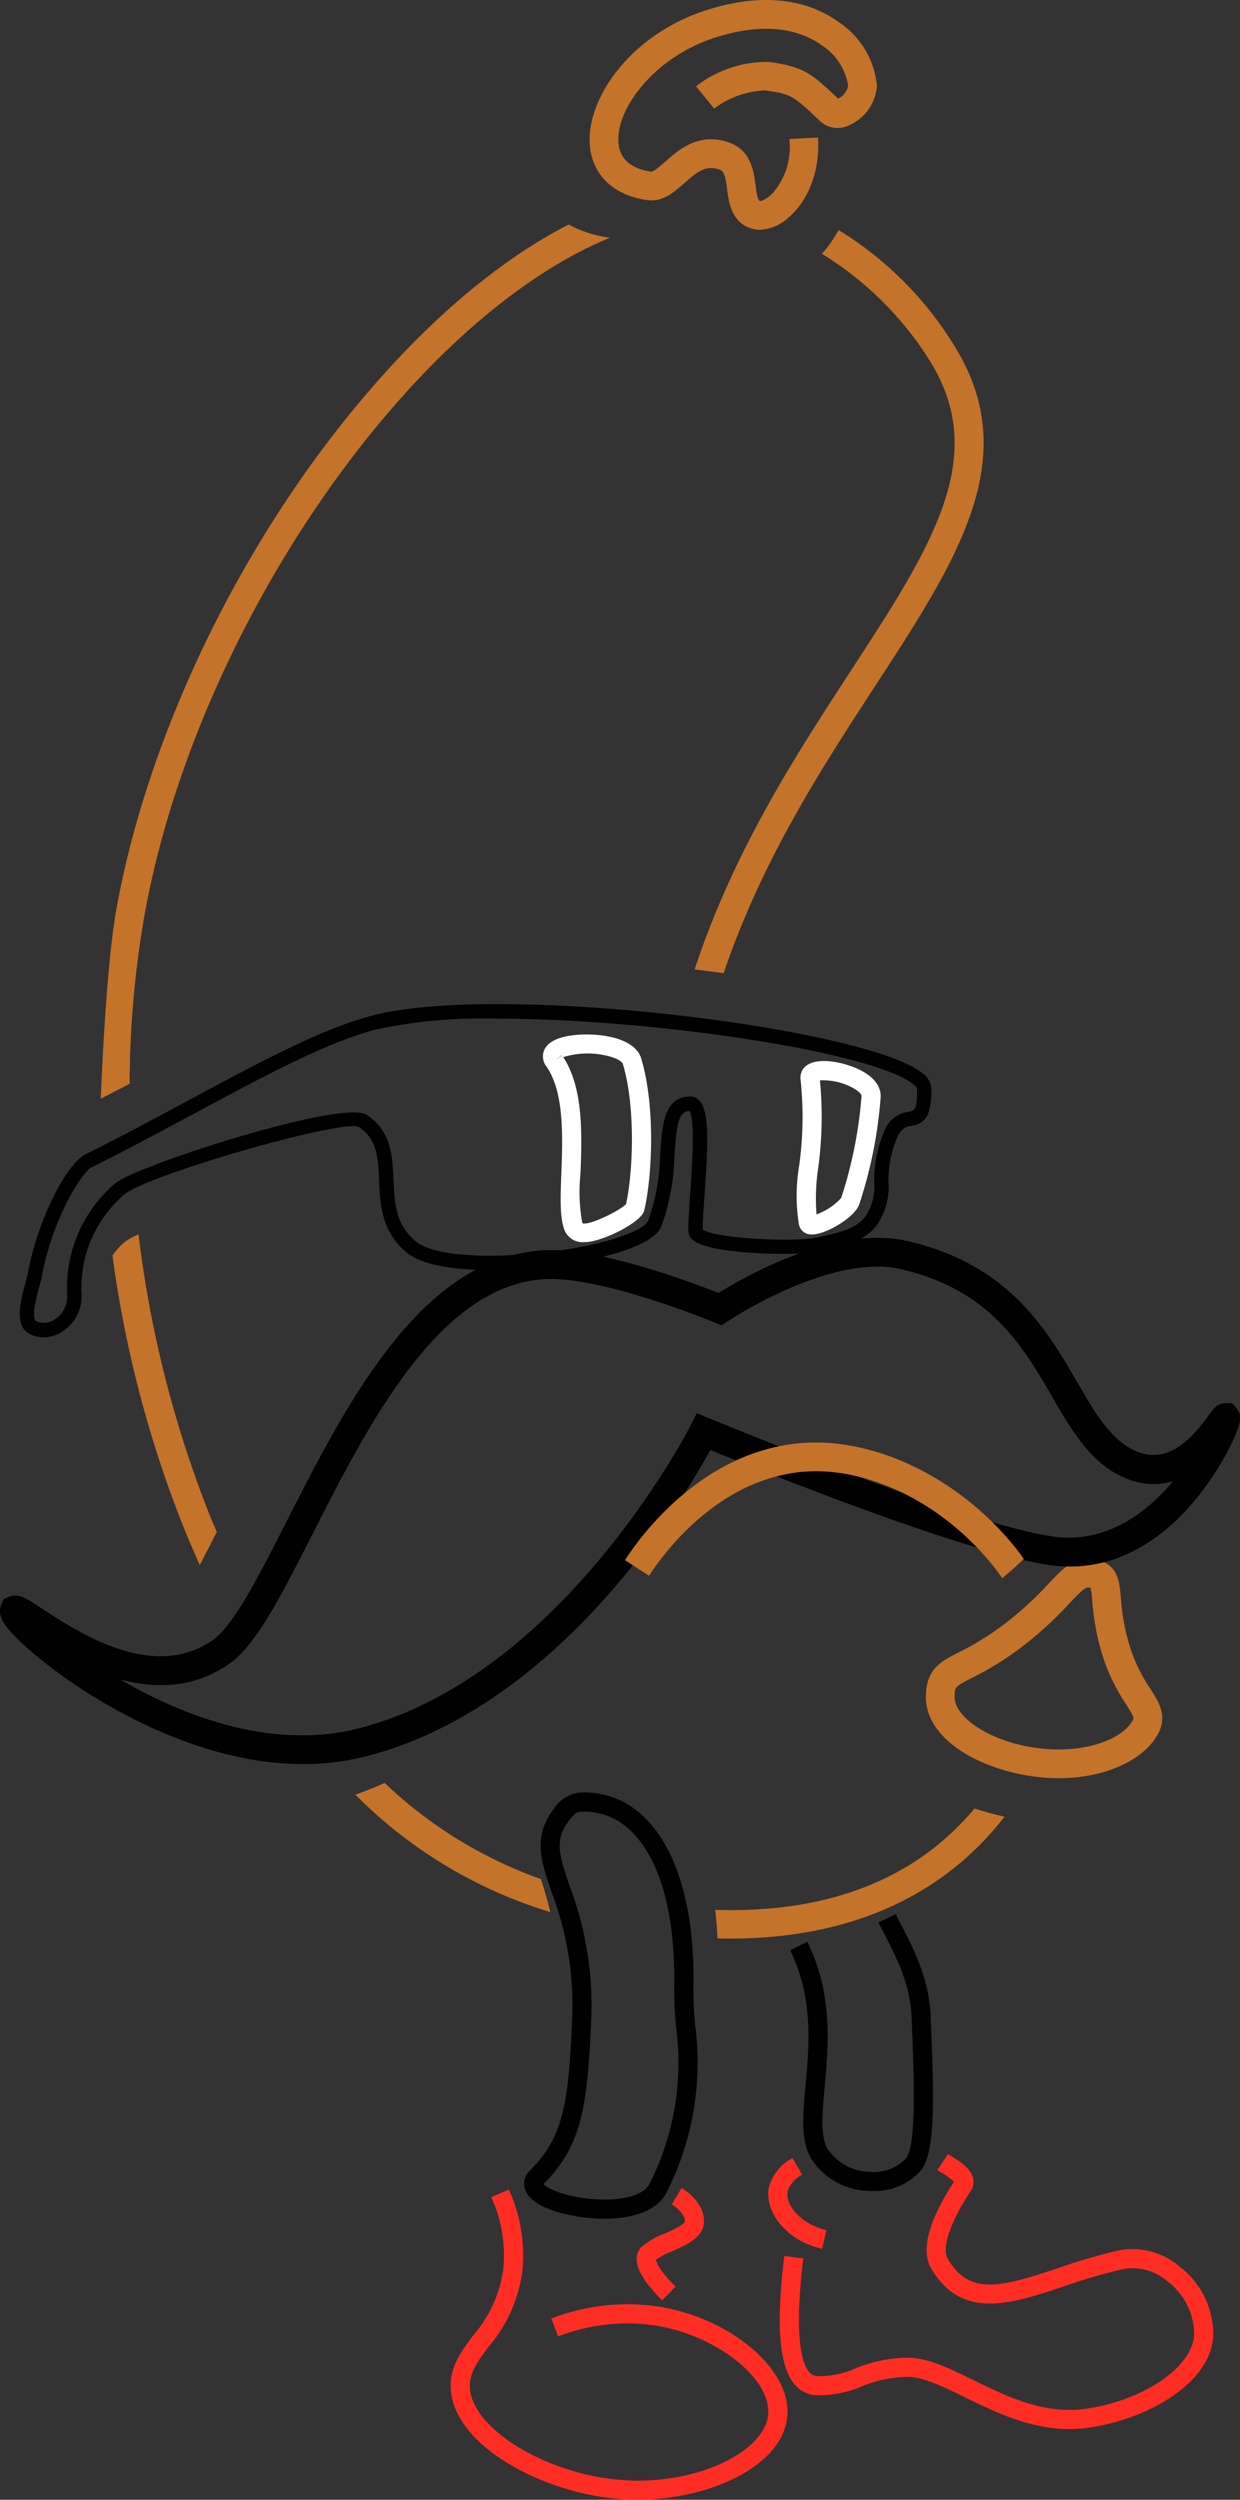 <svg xmlns="http://www.w3.org/2000/svg" width="129.479" height="260.849" viewBox="0 0 129.479 260.849"><rect x="0" y="0" width="129.479" height="260.849" fill="#333333" stroke="none"/><defs><style>.cls-1{fill:#c3732a;}.cls-2{fill:#fff;}.cls-3{fill:#ff2d24;}</style></defs><g id="Layer_10" data-name="Layer 10"><path class="cls-1" d="M166.725,60.48a2.71,2.71,0,0,1-.482-.042c-2.459-.459-2.762-2.8-2.942-4.194s-.321-1.886-.791-2.049c-1.423-.491-2.278.176-3.665,1.4-1.077.952-2.294,2.033-3.964,1.774-3.514-.544-5.672-2.64-5.918-5.75-.377-4.756,4.155-11.479,12.133-14.049,6.96-2.243,11.384-.565,13.872,1.239a8.988,8.988,0,0,1,3.976,6.627,4.856,4.856,0,0,1-2.885,4.118,2.667,2.667,0,0,1-2.972-.349l-.48-.449c-2.332-2.19-2.63-2.471-5.357-2.826a9.472,9.472,0,0,0-5.308,1.9L160.058,45.5a12.115,12.115,0,0,1,7.58-2.543c3.686.481,4.527,1.27,7.023,3.613l.237.223a1.988,1.988,0,0,0,1.046-1.342,6.178,6.178,0,0,0-2.737-4.212c-1.923-1.395-5.424-2.668-11.191-.811-6.281,2.023-10.344,7.4-10.062,10.956.133,1.678,1.272,2.7,3.387,3.022.269.036,1.021-.619,1.517-1.057,1.387-1.225,3.478-3.08,6.632-1.989,2.307.8,2.595,3.025,2.785,4.5.175,1.345.283,1.586.519,1.63a3.145,3.145,0,0,0,1.365-.959A7.353,7.353,0,0,0,169.8,51l3-.154c.251,4.879-2.025,7.421-3.016,8.287A4.873,4.873,0,0,1,166.725,60.48Z" transform="translate(-87.376 -36.495)"/><path class="cls-1" d="M197.92,222.05c-.47,0-.943-.018-1.423-.054-6.143-.469-12.476-3.757-12.441-8.451.02-2.885,1.516-3.65,3.41-4.62a29.427,29.427,0,0,0,5.327-3.38,35.747,35.747,0,0,0,4.1-3.823c1.658-1.755,3.091-3.271,5.643-2.252,1.6.635,1.739,2.184,1.888,3.824a22.453,22.453,0,0,0,.9,4.932,17.1,17.1,0,0,0,2.174,4.5c.878,1.377,1.786,2.8.834,4.631C206.844,220.214,202.678,222.05,197.92,222.05Zm3.1-19.9c-.336,0-.725.334-1.955,1.635a38.733,38.733,0,0,1-4.416,4.117,32.513,32.513,0,0,1-5.819,3.7c-1.77.906-1.77.925-1.777,1.97h0c-.017,2.218,4.115,5.015,9.67,5.438,4.044.308,7.883-1,8.944-3.03.117-.226.115-.348-.7-1.633a20,20,0,0,1-2.511-5.233,25.155,25.155,0,0,1-1.023-5.543,11.4,11.4,0,0,0-.173-1.371A.748.748,0,0,0,201.023,202.148Z" transform="translate(-87.376 -36.495)"/></g><g id="Layer_4" data-name="Layer 4"><path d="M119.036,220.568c-14.138,0-27.676-10.428-30.7-13.992-.421-.5-1.3-1.525-.821-2.618l.279-.641.724-.248c.885-.26,1.524.16,3.238,1.288,3.767,2.476,11.6,7.63,17.834,3.3,2.191-1.523,4.878-6.805,7.724-12.4,6.208-12.2,13.934-27.387,26.6-28.27,5.819-.4,15.7,3.329,18.491,4.438,2.63-1.641,12.2-7.141,19.687-5.427,10.611,2.427,14.565,9.239,17.743,14.713,1.907,3.286,3.555,6.124,6.2,7.235,3.3,1.392,5.79-1.3,7.59-3.8.48-.666.859-1.191,1.665-1.209l.746-.018.481.592c.469.592.668,1.192-.772,4.047-1.507,2.991-7.22,12.756-17.249,12.39-7.359-.241-31.116-9.773-36.948-12.156-3,5.456-15.9,26.895-36.06,31.994A26.2,26.2,0,0,1,119.036,220.568Zm-19.158-8.849c6.683,3.918,15.952,7.411,24.866,5.16,21.321-5.392,34.636-31.4,34.768-31.664l.627-1.245,1.288.533c.294.122,29.468,12.2,37.158,12.448,4.91.149,8.7-2.795,11.287-5.9a7.2,7.2,0,0,1-5.01-.337c-3.569-1.5-5.541-4.9-7.628-8.5-3.036-5.231-6.477-11.159-15.816-13.3-7.328-1.676-17.921,5.359-18.026,5.43l-.669.45-.745-.311c-.119-.049-11.9-4.922-17.861-4.512-10.967.766-18.266,15.111-24.132,26.638-3.282,6.45-5.874,11.545-8.684,13.5C107.574,212.712,103.528,212.713,99.878,211.719Z" transform="translate(-87.376 -36.495)"/><path d="M119.036,220.568c-14.138,0-27.676-10.428-30.7-13.992-.421-.5-1.3-1.525-.821-2.618l.279-.641.724-.248c.885-.26,1.524.16,3.238,1.288,3.767,2.476,11.6,7.63,17.834,3.3,2.191-1.523,4.878-6.805,7.724-12.4,6.208-12.2,13.934-27.387,26.6-28.27,5.819-.4,15.7,3.329,18.491,4.438,2.63-1.641,12.2-7.141,19.687-5.427,10.611,2.427,14.565,9.239,17.743,14.713,1.907,3.286,3.555,6.124,6.2,7.235,3.3,1.392,5.79-1.3,7.59-3.8.48-.666.859-1.191,1.665-1.209l.746-.018.481.592c.469.592.668,1.192-.772,4.047-1.507,2.991-7.22,12.756-17.249,12.39-7.359-.241-31.116-9.773-36.948-12.156-3,5.456-15.9,26.895-36.06,31.994A26.2,26.2,0,0,1,119.036,220.568Zm-19.158-8.849c6.683,3.918,15.952,7.411,24.866,5.16,21.321-5.392,34.636-31.4,34.768-31.664l.627-1.245,1.288.533c.294.122,29.468,12.2,37.158,12.448,4.91.149,8.7-2.795,11.287-5.9a7.2,7.2,0,0,1-5.01-.337c-3.569-1.5-5.541-4.9-7.628-8.5-3.036-5.231-6.477-11.159-15.816-13.3-7.328-1.676-17.921,5.359-18.026,5.43l-.669.45-.745-.311c-.119-.049-11.9-4.922-17.861-4.512-10.967.766-18.266,15.111-24.132,26.638-3.282,6.45-5.874,11.545-8.684,13.5C107.574,212.712,103.528,212.713,99.878,211.719Z" transform="translate(-87.376 -36.495)"/></g><g id="Layer_5" data-name="Layer 5"><path d="M91.942,176.047a3.189,3.189,0,0,1-1.518-.386c-1.605-.859-.868-3.556-.381-5.339.1-.354.18-.656.22-.868,1.195-6.384,4.326-11.643,5.957-12.458,3.861-1.931,7.447-3.857,10.915-5.72,7.336-3.94,13.67-7.342,19-8.778,13.039-3.511,51.286,1.177,57.454,5.9a2.223,2.223,0,0,1,1.046,1.71c0,2.952-.709,3.621-2.106,3.875-.572.1-1.023.186-1.512,1.312a11.551,11.551,0,0,0-.868,4.6,6.909,6.909,0,0,1-1.228,4.453c-1.338,1.716-3.289,2.157-5.76,2.714-2.269.514-11.482.383-13.386-1.137a1.262,1.262,0,0,1-.529-1c0-1.019.1-2.463.207-3.992.175-2.509.535-7.675-.1-8.515-1.129.065-1.335,1.42-1.552,4.63a23.157,23.157,0,0,1-1.372,7.429c-.52,1.231-2.6,2.3-6.169,3.178-6.255,1.536-17.122,2.261-20.407-.447-2.656-2.191-2.783-5.043-2.894-7.558-.1-2.319-.191-4.321-2.145-5.575-1.921-.765-22.047,5.028-24.444,7.053A12.8,12.8,0,0,0,95.9,171.7a4.362,4.362,0,0,1-2.038,3.759A3.564,3.564,0,0,1,91.942,176.047ZM139.2,142.79a53.281,53.281,0,0,0-12.675,1.156c-5.165,1.391-11.429,4.756-18.683,8.652-3.478,1.868-7.074,3.8-10.954,5.739-.857.429-3.959,5.012-5.154,11.393-.045.241-.137.584-.247.987-.6,2.208-.723,3.427-.358,3.622h0a1.874,1.874,0,0,0,1.923-.144A2.863,2.863,0,0,0,94.4,171.78a14.3,14.3,0,0,1,5.006-11.8c2.232-1.885,23.73-8.764,26.222-7.169,2.608,1.674,2.723,4.266,2.833,6.771.107,2.418.208,4.7,2.351,6.467,2.546,2.1,12.355,1.8,19.094.149,3.435-.844,4.918-1.769,5.145-2.306a21.612,21.612,0,0,0,1.257-6.946c.21-3.1.409-6.031,3.137-6.031a1.3,1.3,0,0,1,.969.433c1.052,1.128.9,4.568.541,9.688-.1,1.434-.2,2.791-.2,3.752,1.147.939,9.565,1.381,12.085.812,2.561-.58,3.943-.939,4.906-2.174a5.6,5.6,0,0,0,.913-3.584,12.973,12.973,0,0,1,.991-5.142,3.12,3.12,0,0,1,2.62-2.192c.563-.1.874-.158.874-2.4,0-.043-.084-.233-.458-.519C178.264,146.207,155.411,142.79,139.2,142.79Z" transform="translate(-87.376 -36.495)"/></g><g id="Layer_6" data-name="Layer 6"><path class="cls-2" d="M148.375,166.109a2.019,2.019,0,0,1-2.067-1.285c-.489-1.319-.412-3.345-.317-5.908.142-3.768.317-8.457-1.561-11.14h0a1.691,1.691,0,0,1-.128-1.9c.921-1.528,4.235-1.547,5.859-1.342,2.307.289,3.787,1.142,4.167,2.4,1.507,5,1.149,12.443.31,15.9-.289,1.192-4.214,3.167-6.05,3.275C148.515,166.107,148.443,166.109,148.375,166.109Zm-2.186-19.3c2.136,3.239,1.951,8.191,1.8,12.185a18,18,0,0,0,.194,5.138c.623.3,3.733-1.2,4.558-1.973.731-3.242,1.029-10.143-.329-14.645-.051-.169-.451-.561-1.6-.835A8.67,8.67,0,0,0,146.189,146.806Zm6.643,15.259ZM146.05,146.6l-.8.6.812-.569A.16.16,0,0,0,146.05,146.6Z" transform="translate(-87.376 -36.495)"/><path class="cls-2" d="M172.176,165.311c-.03,0-.057,0-.084,0a1.32,1.32,0,0,1-1.287-1,18.869,18.869,0,0,1,.025-6.209,36.8,36.8,0,0,0,.141-8.937h0a1.56,1.56,0,0,1,.716-1.544c1.347-.89,4.325-.176,5.867.729,1.643.963,1.818,2.074,1.776,2.651a46.535,46.535,0,0,1-2.239,11.187C176.6,163.561,173.6,165.311,172.176,165.311Zm.817-16.083a39.672,39.672,0,0,1-.174,9.081,21.917,21.917,0,0,0-.185,4.908,6.5,6.5,0,0,0,2.576-1.71,45.11,45.11,0,0,0,2.126-10.654c.008-.107-.164-.383-.667-.7A6.6,6.6,0,0,0,172.993,149.228Zm-.038-.317Z" transform="translate(-87.376 -36.495)"/><path class="cls-1" d="M187.171,72.814A36.572,36.572,0,0,0,174.937,60.5a12.577,12.577,0,0,1-1.741,2.48,34.646,34.646,0,0,1,11.41,11.393c6.055,9.965-.019,19.28-8.425,32.173-5.736,8.8-12.168,18.679-16.274,31.106,1.023.126,2.032.262,3.031.4,4-11.817,10.209-21.362,15.755-29.869C187.36,94.892,194.206,84.394,187.171,72.814Z" transform="translate(-87.376 -36.495)"/><path class="cls-1" d="M150.894,61.28a12.328,12.328,0,0,1-4.13-1.357c-7.184,3.668-14.655,9.945-21.831,18.514C112.269,93.558,102.77,113.358,99.524,131.4c-1.135,6.307-1.625,19.742-1.625,19.742s2.024-1.038,3.011-1.555a104.5,104.5,0,0,1,1.566-17.656c3.158-17.552,12.413-36.83,24.756-51.569C135.072,71,143.4,64.437,151.089,61.292,151.023,61.284,150.961,61.29,150.894,61.28Z" transform="translate(-87.376 -36.495)"/></g><g id="Layer_8" data-name="Layer 8"><path d="M150.5,268.017c-.153,0-.309,0-.467-.007-2.694-.074-7-.923-7.8-2.955a1.89,1.89,0,0,1,.509-2.1c3.361-3.361,4.012-6.719,4.375-15.777a32.854,32.854,0,0,0-2.149-13.246c-1.1-3.229-1.976-5.78.207-8.627a3.692,3.692,0,0,1,2.663-1.752,8.86,8.86,0,0,1,6.817,2.572c3.465,3.344,5.287,9.657,5.128,17.778a39.353,39.353,0,0,0,.189,4,29.948,29.948,0,0,1-2.948,17.292h0C156.183,267,153.82,268.017,150.5,268.017Zm-6.367-3.623c.434.58,2.972,1.585,6.2,1.622,2.487.051,4.385-.608,4.873-1.66a27.893,27.893,0,0,0,2.77-16.289,41.147,41.147,0,0,1-.2-4.2c.148-7.558-1.456-13.348-4.516-16.3a6.892,6.892,0,0,0-5.318-2.015c-.427.024-.759.415-1.181.966-1.475,1.923-1.037,3.465.093,6.769a35.067,35.067,0,0,1,2.254,13.974c-.381,9.5-1.151,13.3-4.959,17.111Z" transform="translate(-87.376 -36.495)"/><path d="M178.471,265.129c-.119,0-.24,0-.36-.008a7.379,7.379,0,0,1-5.953-3.249c-1.207-1.884-.956-4.619-.665-7.786.373-4.065.838-9.126-1.612-14.088l1.793-.885c2.7,5.468,2.207,10.839,1.81,15.157-.256,2.8-.479,5.217.358,6.524a5.387,5.387,0,0,0,4.357,2.329,4.621,4.621,0,0,0,3.786-1.4c1.109-1.437.819-8.643.626-13.411l-.054-1.385c-.133-3.436-1.708-6.453-2.859-8.656-.219-.42-.422-.809-.595-1.164l1.794-.88c.167.34.363.713.574,1.118,1.169,2.237,2.934,5.619,3.084,9.506l.054,1.38c.3,7.437.4,12.846-1.04,14.713A6.422,6.422,0,0,1,178.471,265.129Z" transform="translate(-87.376 -36.495)"/></g><g id="Layer_9" data-name="Layer 9"><path class="cls-3" d="M173.215,271.159c-3.98-.939-5.989-4.02-5.569-6.338a4.869,4.869,0,0,1,2.484-3.131l1,1.733a3.015,3.015,0,0,0-1.516,1.755c-.254,1.395,1.352,3.395,4.06,4.034Z" transform="translate(-87.376 -36.495)"/><path class="cls-3" d="M199.048,289.968c-4.144,0-7.847-1.814-10.9-3.309-2.344-1.148-4.37-2.14-6.037-2.14a13.062,13.062,0,0,0-4.758,1,11.393,11.393,0,0,1-4.789.918,3.135,3.135,0,0,1-2.247-1.169c-1.583-1.905-1.917-6.149-1.051-13.355l1.986.238c-.964,8.025-.2,10.867.6,11.84a1.12,1.12,0,0,0,.839.45,9.218,9.218,0,0,0,3.981-.8,14.932,14.932,0,0,1,5.435-1.123c2.131,0,4.349,1.085,6.917,2.343,3.429,1.68,7.308,3.584,11.615,3,6.195-.844,11.43-4.461,11.431-7.9a7.007,7.007,0,0,0-2.678-5.32,5.689,5.689,0,0,0-4.562-1.406,56.818,56.818,0,0,0-6.378,1.849c-5.506,1.837-10.71,3.572-13.879-1.959-1.41-2.462.877-6.629,2.417-8.958a6.126,6.126,0,0,0-1.293-.949c-.165-.1-.315-.193-.439-.275l1.1-1.668c.106.071.235.149.375.235.85.517,2.013,1.226,2.249,2.292a1.753,1.753,0,0,1-.27,1.381c-2.373,3.56-2.92,6.055-2.409,6.948,2.25,3.928,5.5,3.062,11.512,1.055a58.284,58.284,0,0,1,6.6-1.908,7.661,7.661,0,0,1,6.232,1.811,8.9,8.9,0,0,1,3.416,6.872c0,5.061-6.693,9-13.162,9.88A13.766,13.766,0,0,1,199.048,289.968Z" transform="translate(-87.376 -36.495)"/><path class="cls-3" d="M156.522,276.529c-1.762-1.726-2.658-3.167-2.663-4.282a1.763,1.763,0,0,1,.509-1.288,8.022,8.022,0,0,1,2.426-1.4c.629-.278,2.1-.927,2.095-1.283-.015-.75-.9-1.474-1.365-1.753l1.026-1.716c.384.229,2.3,1.473,2.339,3.43.033,1.688-1.731,2.465-3.288,3.152a8.636,8.636,0,0,0-1.734.906c.04.232.306,1.091,2.055,2.8Z" transform="translate(-87.376 -36.495)"/><path class="cls-3" d="M153.912,297.344q-.362,0-.721-.011c-8.352-.256-18.36-5.349-18.745-11.529-.142-2.286,1.063-3.9,2.339-5.608a13.38,13.38,0,0,0,3.147-6.937,14.664,14.664,0,0,0-1.257-7.492l1.836-.793a16.631,16.631,0,0,1,1.408,8.507,15.259,15.259,0,0,1-3.532,7.913c-1.14,1.527-2.041,2.733-1.945,4.285.283,4.536,8.766,9.408,16.811,9.654,7.214.257,14.041-3.08,14.338-6.929s-5.747-8.453-12.2-9.3a20,20,0,0,0-9.74,1.2l-.7-1.871a21.964,21.964,0,0,1,10.705-1.315c7.678,1.01,14.32,6.461,13.936,11.439C169.172,293.92,161.286,297.344,153.912,297.344Z" transform="translate(-87.376 -36.495)"/></g><g id="Layer_11" data-name="Layer 11"><path class="cls-1" d="M191.6,200.574c.15.2.29.4.432.606.844-.7,1.583-1.371,2.253-2.006-.095-.131-.184-.264-.282-.4-5.7-7.632-14.919-12.331-22.893-11.7-10.335.818-16.757,9.56-18.48,12.219l2.519,1.631c1.533-2.368,7.233-10.15,16.2-10.86C178.352,189.519,186.488,193.735,191.6,200.574Z" transform="translate(-87.376 -36.495)"/><path class="cls-1" d="M109.284,194.632a117.372,117.372,0,0,1-7.443-29.338,7.21,7.21,0,0,0-1.486.835,7.609,7.609,0,0,0-1.237,1.38,119.7,119.7,0,0,0,7.384,28.246q.837,2.072,1.737,4.051c.584-1.122,1.177-2.281,1.776-3.458C109.772,195.776,109.52,195.216,109.284,194.632Z" transform="translate(-87.376 -36.495)"/><path class="cls-1" d="M143.863,232.577a45.75,45.75,0,0,1-16.319-10.032q-1.5.663-3.057,1.227a48.538,48.538,0,0,0,20.355,12.253C144.54,234.782,144.2,233.64,143.863,232.577Z" transform="translate(-87.376 -36.495)"/><path class="cls-1" d="M162.053,235.789c.112.962.191,1.959.249,2.978.416.009.835.023,1.245.023,12.422,0,22.2-4.324,28.726-12.728a30.44,30.44,0,0,1-3.135-.853C182.1,233.616,172.093,236.107,162.053,235.789Z" transform="translate(-87.376 -36.495)"/></g></svg>